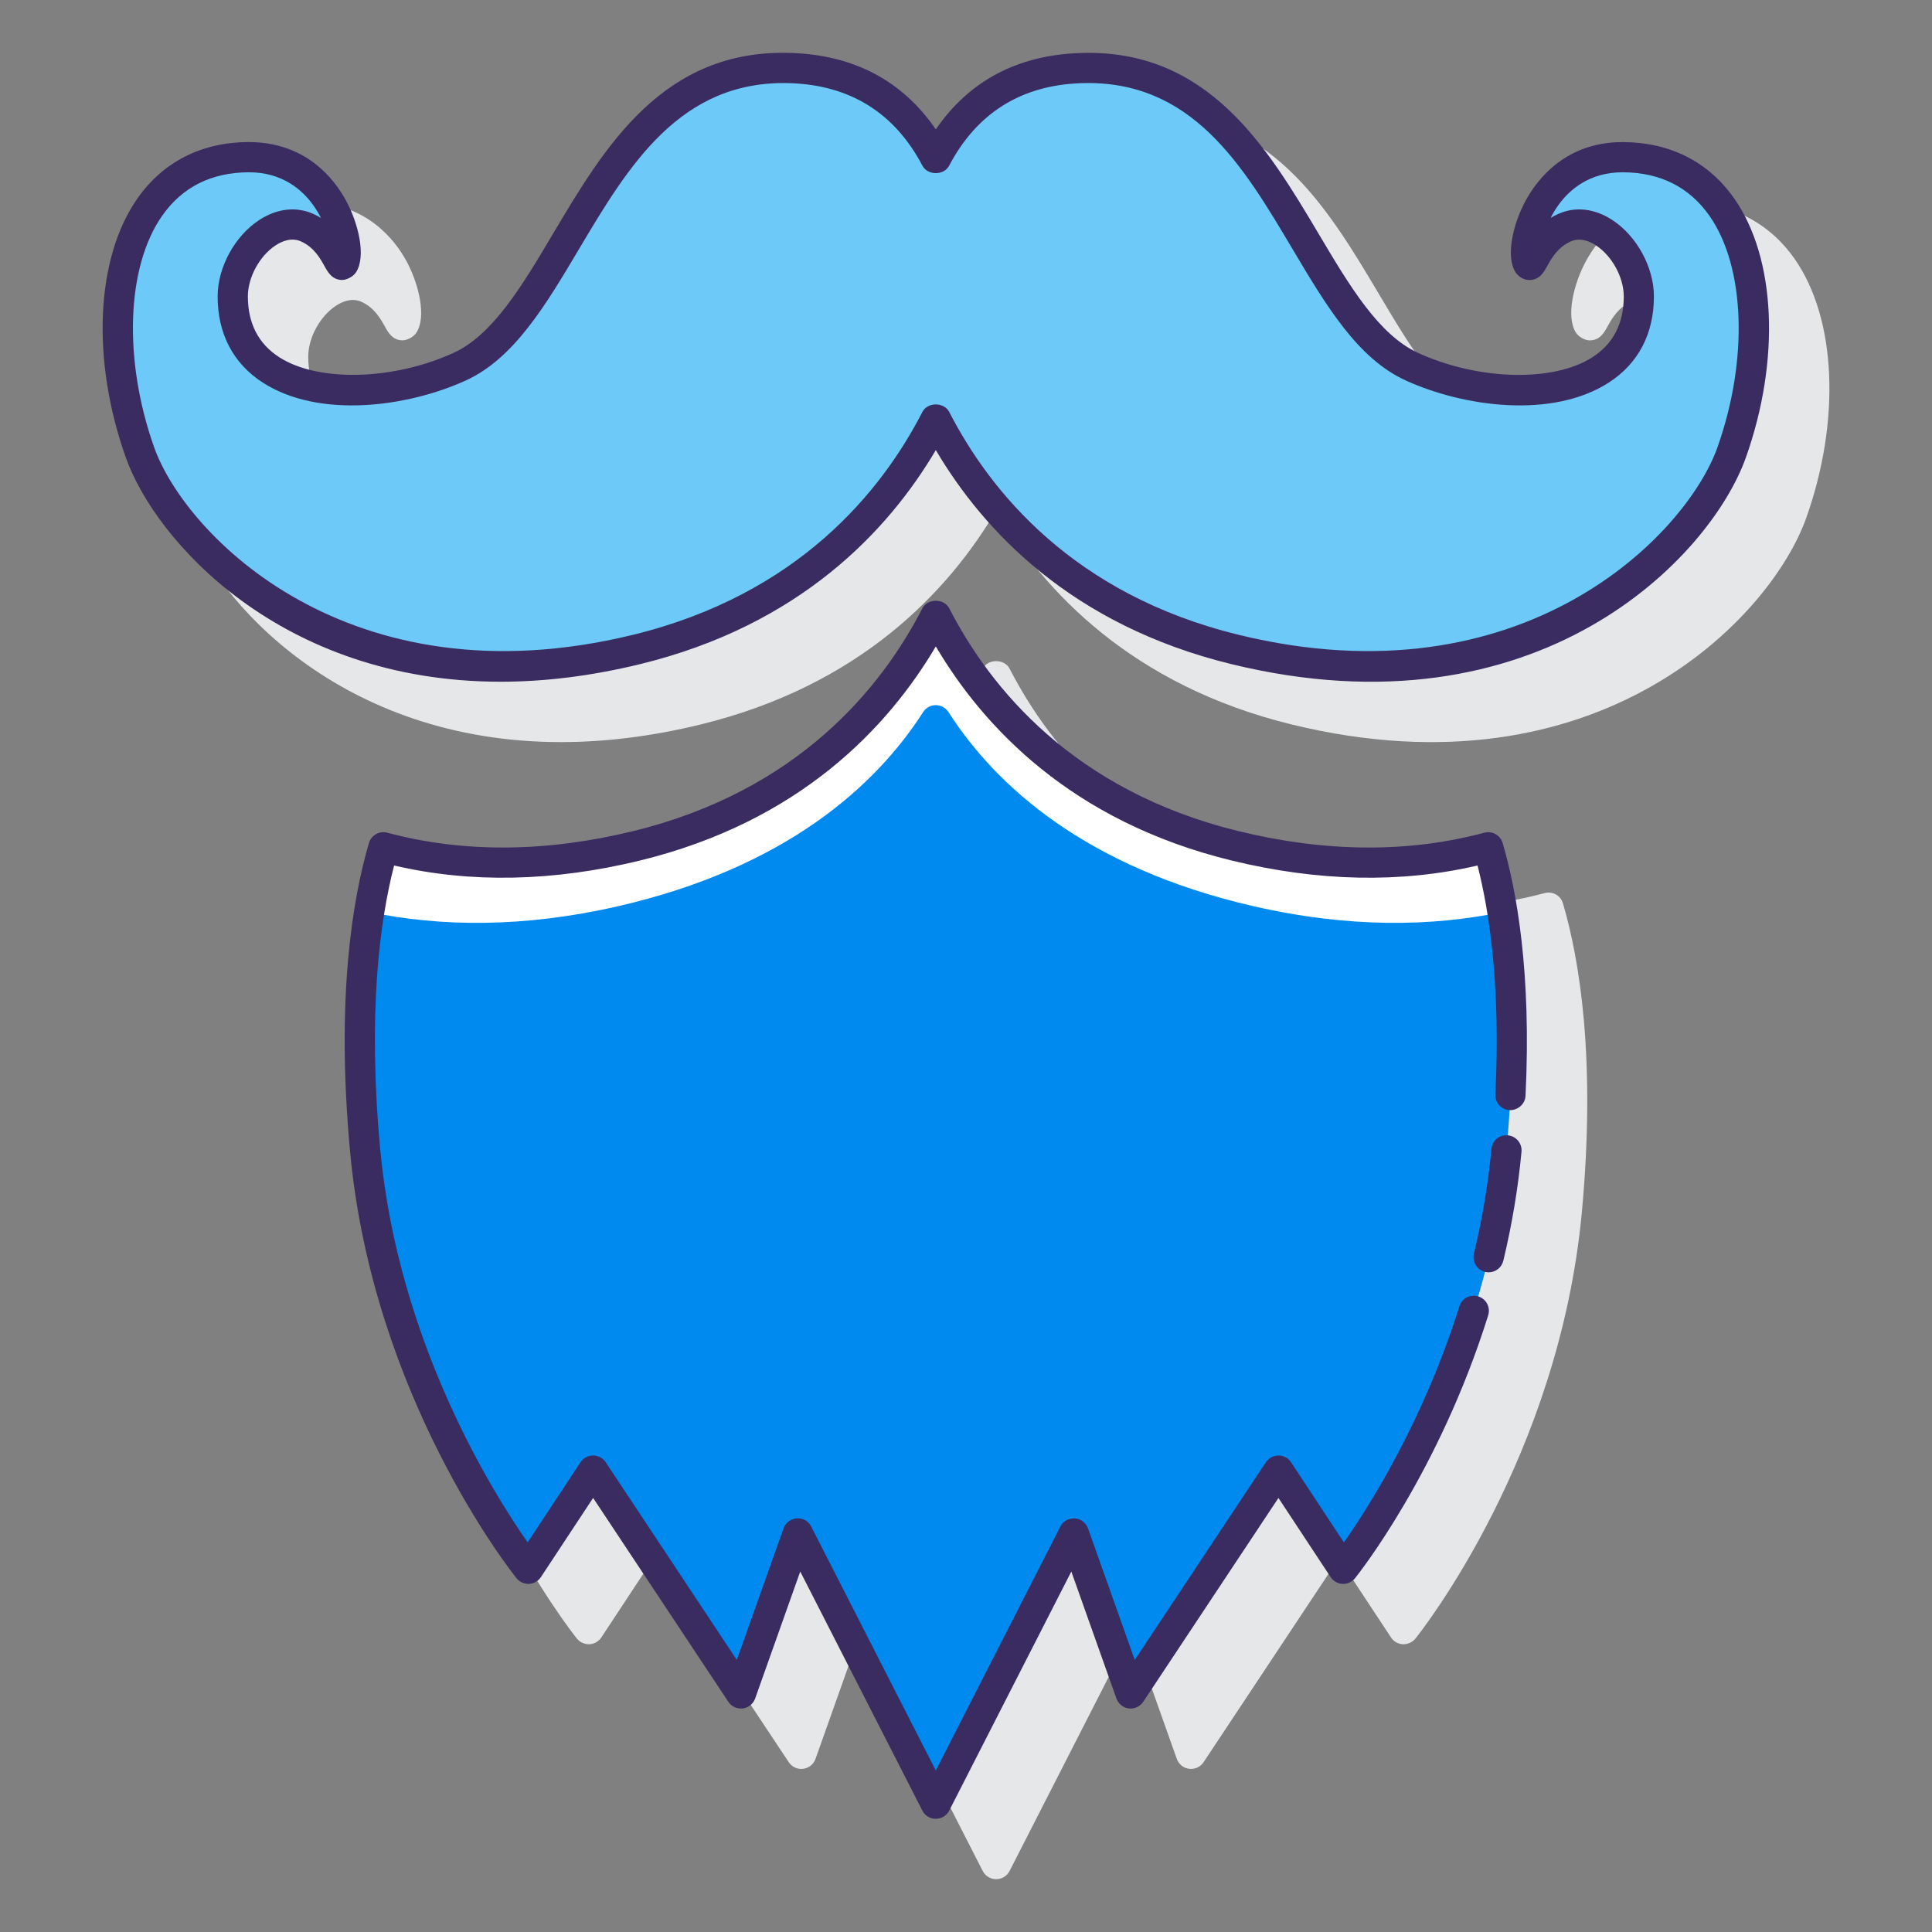 <svg id="Layer_1" enable-background="new 0 0 128 128" height="512" viewBox="0 0 128 128" width="512" xmlns="http://www.w3.org/2000/svg"><rect x="0" y="0" width="128" height="128" fill="#808080" stroke="none"/><g><g fill="#e6e7e8"><path d="m118.892 17.143c-1.697-2.419-4.233-3.709-7.335-3.73-.02 0-.039 0-.059 0-3.747 0-5.631 2.429-6.423 3.882-.83 1.525-1.343 3.708-.66 4.75.192.293.621.523.95.506.644-.024.921-.525 1.143-.927.274-.496.688-1.245 1.556-1.63.628-.278 1.249-.015 1.662.253 1.073.698 1.853 2.124 1.853 3.391 0 1.787-.699 3.143-2.078 4.03-2.58 1.66-7.536 1.54-11.531-.279-2.626-1.196-4.56-4.451-6.606-7.897-3.418-5.752-7.295-12.284-15.8-11.982-4.146.141-7.356 1.843-9.564 5.062-2.209-3.22-5.419-4.921-9.564-5.063-8.519-.288-12.383 6.229-15.799 11.981-2.047 3.446-3.98 6.702-6.606 7.897-3.995 1.818-8.951 1.939-11.531.279-1.379-.887-2.078-2.243-2.078-4.03 0-1.267.779-2.692 1.853-3.391.412-.268 1.037-.531 1.661-.253.868.386 1.282 1.135 1.557 1.63.222.402.499.903 1.143.927.324.01.757-.213.949-.505.684-1.043.171-3.226-.659-4.751-.796-1.461-2.712-3.877-6.481-3.882-3.102.021-5.638 1.311-7.335 3.73-2.77 3.949-3.075 10.685-.779 17.161 1.961 5.53 10.27 14.865 24.834 14.864 2.842 0 5.925-.356 9.242-1.165 10.593-2.582 16.437-8.837 19.593-14.181 3.156 5.344 9 11.599 19.596 14.183 20.323 4.953 31.732-7.09 34.076-13.7 2.296-6.475 1.99-13.211-.78-17.16z"/><path d="m102.336 59.169c-5.011 1.343-10.484 1.309-16.266-.102-10.951-2.67-16.476-9.503-19.181-14.766-.344-.666-1.436-.666-1.779 0-2.705 5.263-8.229 12.096-19.181 14.766-5.78 1.411-11.254 1.445-16.266.102-.523-.142-1.065.163-1.218.684-1.093 3.715-2.195 10.279-1.251 20.454 1.507 16.213 10.641 27.771 11.028 28.255.2.25.534.383.826.374.319-.015.613-.182.789-.448l3.459-5.246 8.959 13.506c.209.315.573.487.955.44.376-.046.693-.301.82-.658l2.988-8.414 8.089 15.839c.171.335.515.545.891.545s.72-.21.891-.545l8.089-15.839 2.988 8.414c.127.357.444.611.82.658.382.046.746-.125.955-.44l8.959-13.506 3.459 5.246c.176.267.47.433.789.448.306.008.626-.124.826-.374.388-.484 9.521-12.042 11.028-28.255.944-10.175-.158-16.739-1.251-20.454-.15-.521-.692-.827-1.215-.684z"/></g><g><path d="m107.551 10.413c-5.516-.037-6.976 6.051-6.298 7.085.268.409.537-1.587 2.406-2.418 2.264-1.005 4.92 1.863 4.92 4.557 0 6.927-9.053 7.38-15.024 4.661-7.456-3.396-8.967-20.232-21.957-19.79-5.027.173-7.926 2.822-9.598 6.003-1.672-3.181-4.571-5.83-9.599-6.002-12.99-.442-14.501 16.394-21.956 19.79-5.97 2.719-15.023 2.266-15.023-4.661 0-2.695 2.656-5.562 4.92-4.557 1.87.831 2.138 2.827 2.406 2.418.678-1.033-.782-7.122-6.298-7.085-8.593.057-10.345 10.626-7.18 19.555 2.499 7.046 14.133 17.637 32.897 13.062 11.468-2.796 17.147-10.055 19.833-15.279 2.686 5.225 8.365 12.483 19.833 15.28 18.764 4.575 30.398-6.016 32.897-13.062 3.165-8.93 1.413-19.499-7.179-19.557z" fill="#6dc9f7"/><g><path d="m81.832 56.039c-11.467-2.796-17.146-10.055-19.832-15.28-2.686 5.225-8.365 12.483-19.833 15.28-6.46 1.575-12.074 1.352-16.762.096-1.018 3.465-2.158 9.912-1.213 20.08 1.496 16.1 10.812 27.721 10.812 27.721l4.293-6.508 9.794 14.767 3.766-10.601 9.143 17.907 9.144-17.907 3.766 10.601 9.794-14.767 4.293 6.508s9.316-11.621 10.812-27.721c.945-10.168-.195-16.615-1.213-20.08-4.689 1.256-10.304 1.479-16.764-.096z" fill="#0089ef"/></g><path d="m40.952 60.039c11.082-2.546 17.069-7.963 20.204-12.855.399-.622 1.289-.622 1.688 0 3.135 4.893 9.123 10.309 20.204 12.855 6.273 1.441 11.786 1.366 16.491.382-.279-1.751-.617-3.174-.944-4.286-4.688 1.257-10.303 1.479-16.763-.096-11.467-2.797-17.146-10.055-19.832-15.28-2.686 5.225-8.365 12.483-19.833 15.28-6.46 1.575-12.074 1.352-16.762.096-.327 1.112-.665 2.536-.944 4.286 4.705.984 10.217 1.059 16.491-.382z" fill="#fff"/><g fill="#3a2c60"><path d="m114.892 13.143c-1.697-2.419-4.233-3.708-7.334-3.729-.02 0-.039 0-.059 0-3.747 0-5.632 2.429-6.424 3.883-.83 1.525-1.343 3.708-.659 4.751.192.292.55.518.951.505.643-.024.919-.525 1.142-.928.274-.495.688-1.244 1.555-1.629.625-.277 1.249-.015 1.662.253 1.073.698 1.853 2.124 1.853 3.39 0 1.787-.699 3.143-2.078 4.03-2.58 1.66-7.536 1.54-11.531-.279-2.625-1.196-4.559-4.451-6.605-7.897-3.418-5.752-7.337-12.28-15.8-11.982-4.147.14-7.357 1.842-9.565 5.061-2.209-3.22-5.419-4.921-9.564-5.063-8.501-.307-12.382 6.229-15.799 11.981-2.047 3.446-3.98 6.702-6.606 7.897-3.995 1.818-8.951 1.939-11.531.279-1.379-.887-2.078-2.243-2.078-4.03 0-1.266.779-2.692 1.853-3.391.414-.267 1.038-.531 1.661-.253.868.386 1.282 1.135 1.557 1.63.222.402.499.903 1.143.927.315.011.757-.213.949-.505.684-1.043.171-3.226-.659-4.751-.796-1.46-2.658-3.883-6.481-3.882-3.102.021-5.638 1.311-7.335 3.73-2.77 3.949-3.075 10.685-.779 17.16 1.961 5.53 10.27 14.865 24.833 14.865 2.843 0 5.924-.356 9.243-1.165 10.593-2.582 16.437-8.837 19.593-14.181 3.156 5.344 8.999 11.599 19.595 14.183 20.324 4.955 31.733-7.09 34.077-13.7 2.296-6.476 1.989-13.212-.78-17.16zm-1.105 16.492c-2.062 5.813-12.909 17.012-31.718 12.425-10.95-2.67-16.475-9.503-19.18-14.766-.344-.666-1.436-.666-1.779 0-2.705 5.262-8.229 12.096-19.18 14.766-18.806 4.587-29.655-6.612-31.717-12.424-2.055-5.795-1.841-11.961.532-15.344 1.328-1.894 3.249-2.862 5.711-2.878h.042c2.207 0 3.519 1.165 4.231 2.145.212.292.39.589.536.88-.161-.098-.334-.189-.52-.272-1.127-.5-2.393-.356-3.563.405-1.627 1.058-2.763 3.141-2.763 5.067 0 2.476 1.036 4.451 2.996 5.712 3.74 2.406 9.59 1.612 13.441-.141 3.197-1.456 5.286-4.973 7.498-8.696 3.286-5.533 6.715-11.25 14.011-11.004 3.968.135 6.911 1.975 8.748 5.467.346.658 1.424.657 1.77 0 1.836-3.493 4.779-5.332 8.747-5.467 7.349-.252 10.726 5.472 14.012 11.004 2.212 3.723 4.301 7.24 7.497 8.696 3.853 1.753 9.701 2.547 13.441.141 1.96-1.261 2.996-3.236 2.996-5.712 0-1.926-1.136-4.009-2.762-5.067-1.17-.76-2.434-.906-3.564-.404-.185.082-.357.173-.518.271.146-.291.323-.587.535-.879.713-.981 2.024-2.146 4.232-2.146h.042c2.461.017 4.383.985 5.71 2.878 2.376 3.381 2.59 9.548.536 15.343z"/><path d="m99.9 75.219c-.575-.047-1.037.354-1.089.903-.212 2.291-.602 4.625-1.157 6.938-.129.537.202 1.077.739 1.206.078.019.157.028.234.028.451 0 .861-.308.972-.767.577-2.405.982-4.834 1.204-7.22.052-.55-.353-1.037-.903-1.088z"/><path d="m98.336 55.169c-5.01 1.343-10.482 1.309-16.267-.101-10.95-2.67-16.475-9.503-19.18-14.766-.344-.666-1.436-.666-1.779 0-2.705 5.262-8.229 12.095-19.181 14.766-5.783 1.409-11.257 1.443-16.267.101-.522-.141-1.065.163-1.219.684-1.091 3.717-2.193 10.283-1.249 20.454 1.507 16.213 10.64 27.771 11.027 28.255.2.25.53.391.826.374.319-.015.613-.182.789-.448l3.46-5.246 8.959 13.507c.209.315.573.484.955.44.376-.046.693-.301.82-.658l2.988-8.414 8.089 15.839c.171.335.515.545.891.545s.72-.21.891-.545l8.089-15.839 2.988 8.414c.127.357.444.611.82.658.382.043.746-.125.955-.44l8.959-13.506 3.459 5.246c.176.267.469.433.789.448.301.017.626-.124.826-.374.226-.282 5.568-7.019 8.822-17.419.165-.527-.128-1.088-.655-1.253-.53-.165-1.089.129-1.253.656-2.391 7.641-6.031 13.338-7.649 15.643l-3.502-5.31c-.185-.28-.498-.449-.834-.449h-.001c-.335 0-.648.168-.833.447l-8.688 13.099-3.096-8.716c-.134-.376-.479-.637-.877-.663-.41-.025-.774.188-.956.543l-8.252 16.161-8.254-16.163c-.182-.355-.538-.569-.956-.543-.398.026-.743.287-.877.663l-3.096 8.716-8.688-13.099c-.185-.279-.498-.447-.833-.447h-.001c-.336 0-.649.169-.834.449l-3.502 5.309c-2.281-3.257-8.584-13.278-9.771-26.064-.841-9.051-.024-15.104.922-18.781 5.069 1.181 10.546 1.07 16.295-.331 10.596-2.585 16.439-8.839 19.595-14.183 3.156 5.344 8.999 11.598 19.595 14.183 5.748 1.401 11.225 1.512 16.295.331.789 3.072 1.534 8.003 1.182 15.16-.027.552.398 1.021.95 1.048.543.008 1.021-.398 1.048-.95.403-8.204-.602-13.636-1.515-16.748-.154-.521-.695-.825-1.219-.683z"/></g></g></g></svg>